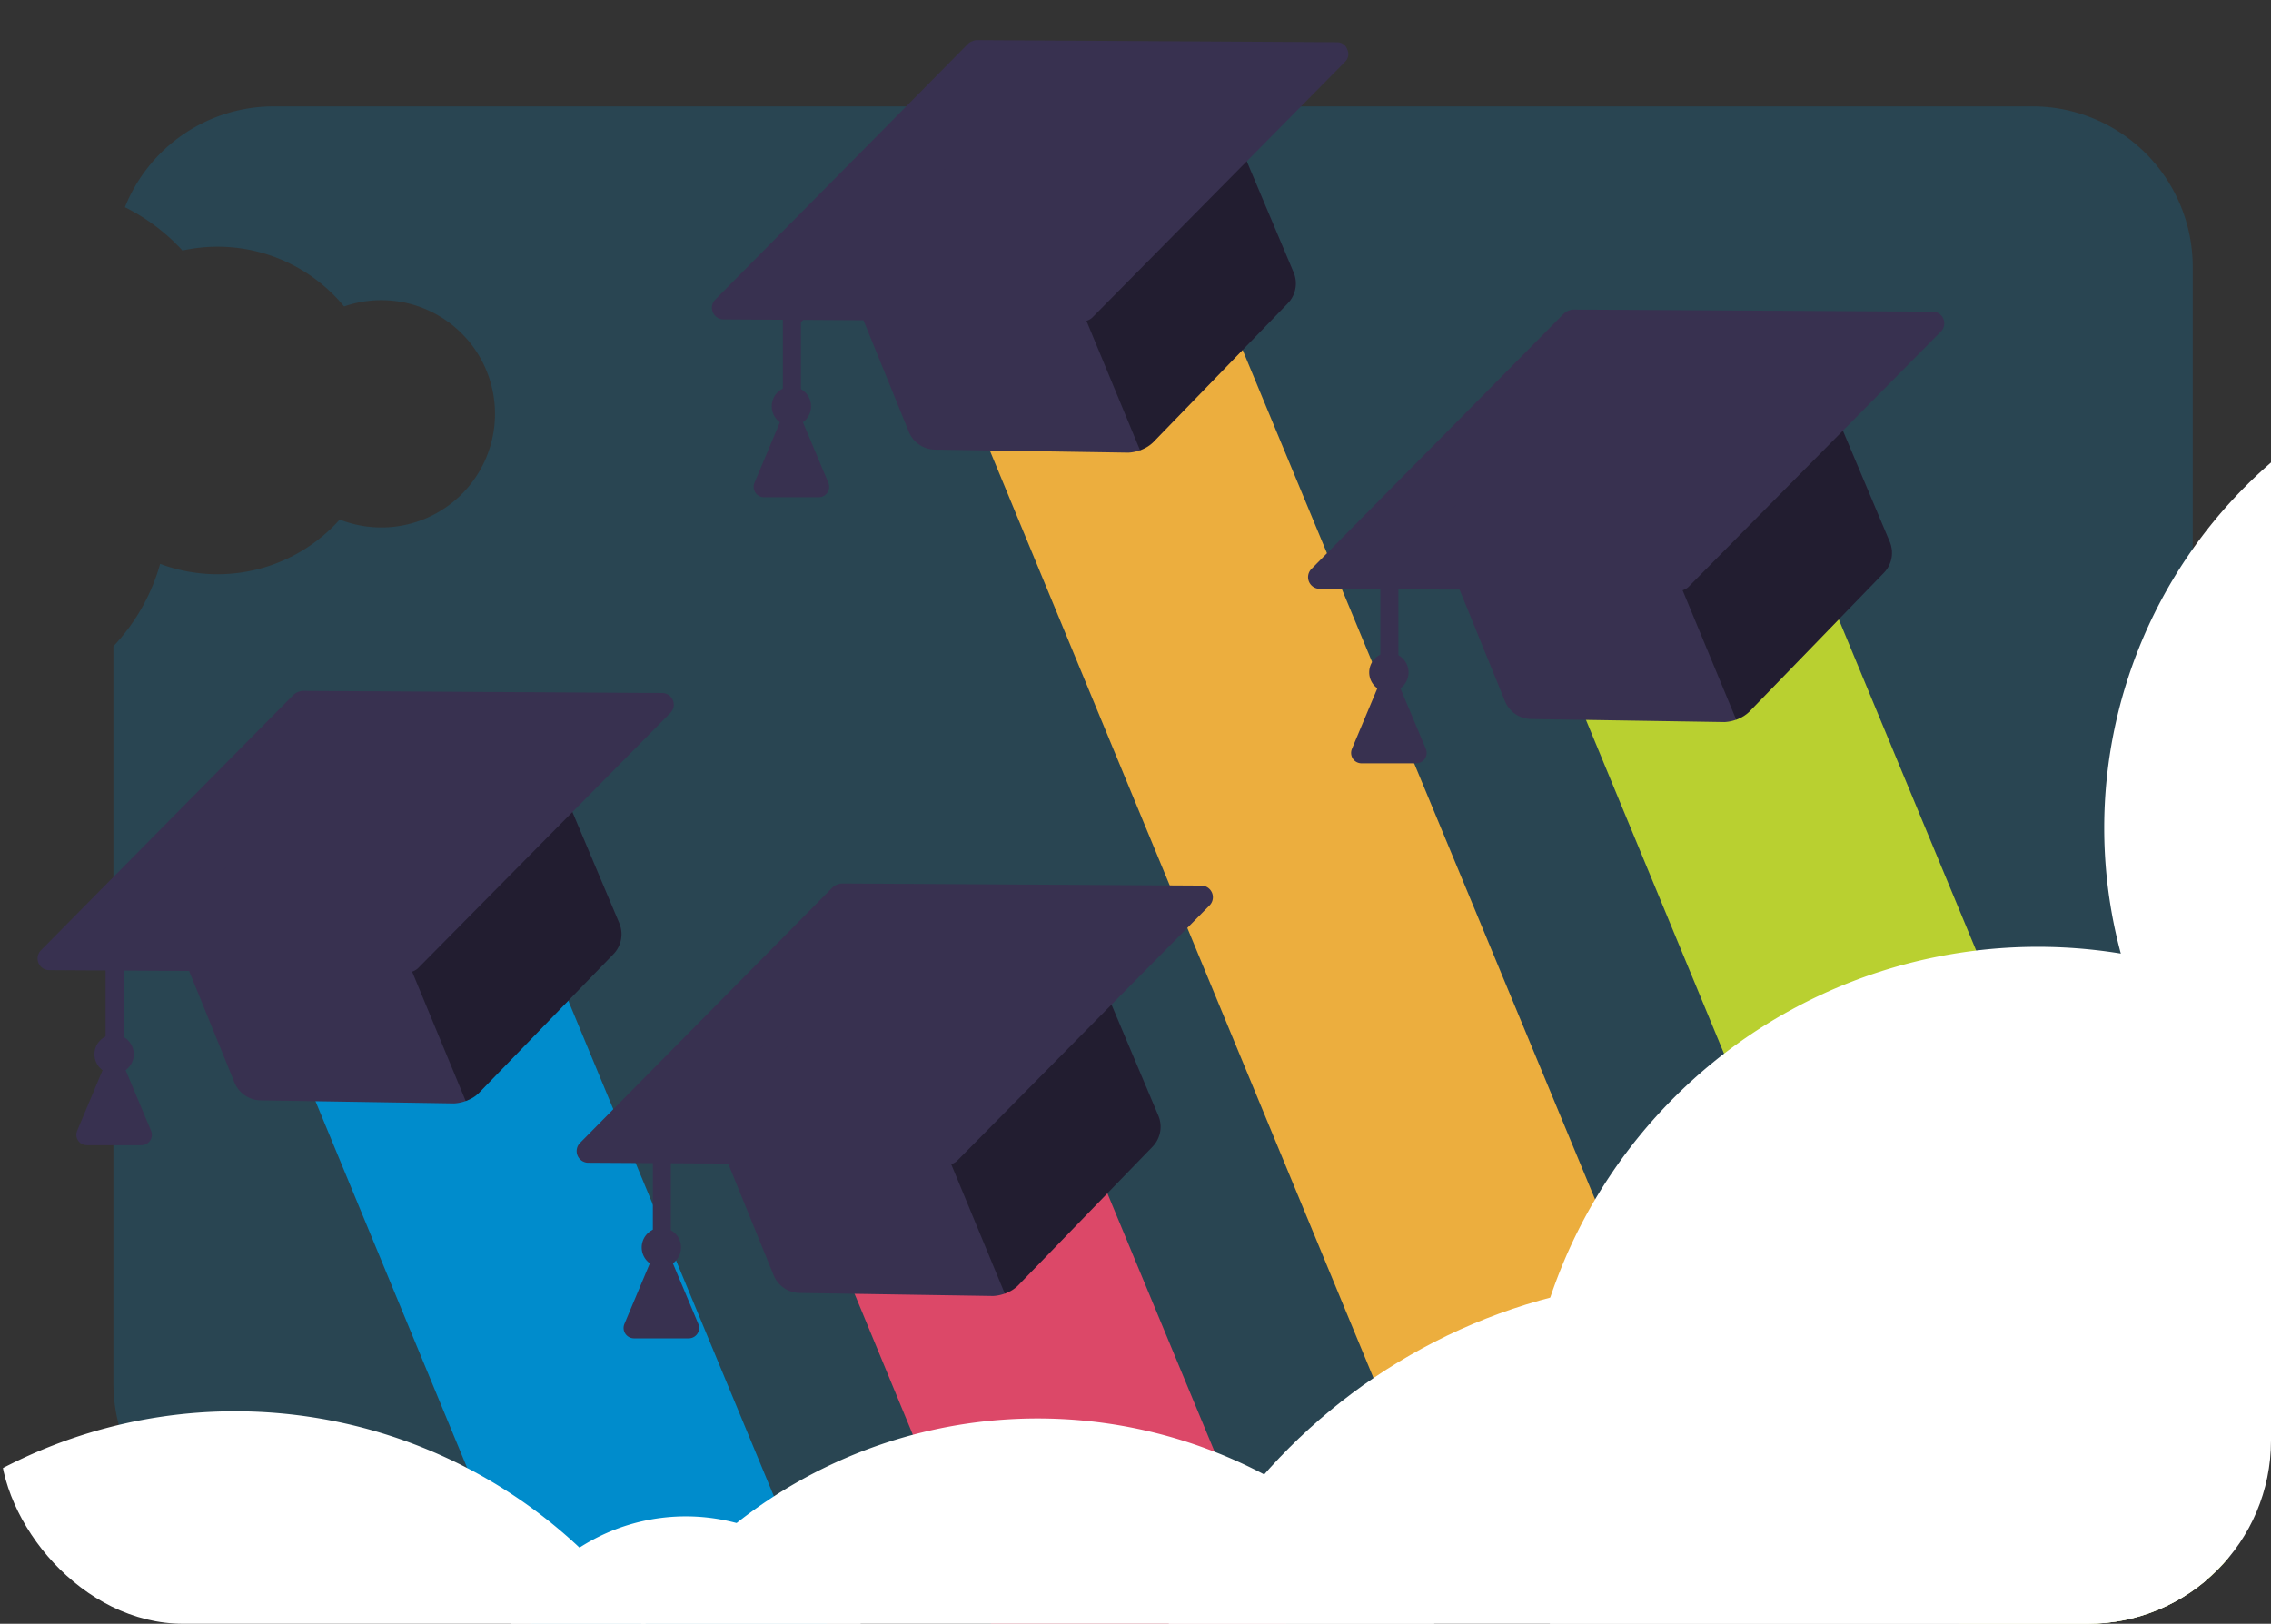 <svg xmlns="http://www.w3.org/2000/svg" xmlns:xlink="http://www.w3.org/1999/xlink" width="771.731" height="551.863" viewBox="0 0 771.731 551.863">
  <rect x="0" y="0" width="771.731" height="551.863" fill="#333333" stroke="none"/>
  <defs>
    <clipPath id="clip-path">
      <rect id="Rectangle_1579" data-name="Rectangle 1579" width="771.731" height="551.863" rx="62.298" fill="none"/>
    </clipPath>
    <clipPath id="clip-path-2">
      <rect id="Rectangle_1574" data-name="Rectangle 1574" width="706.584" height="488.596" fill="none"/>
    </clipPath>
    <clipPath id="clip-path-3">
      <rect id="Rectangle_1575" data-name="Rectangle 1575" width="88.59" height="113.101" fill="none"/>
    </clipPath>
    <clipPath id="clip-path-4">
      <rect id="Rectangle_1576" data-name="Rectangle 1576" width="88.589" height="113.101" fill="none"/>
    </clipPath>
    <clipPath id="clip-path-6">
      <rect id="Rectangle_1578" data-name="Rectangle 1578" width="88.589" height="113.1" fill="none"/>
    </clipPath>
  </defs>
  <g id="image_05" transform="translate(-74.282)">
    <g id="Group_4366" data-name="Group 4366" transform="translate(74.282)">
      <g id="Group_4182" data-name="Group 4182">
        <g id="Group_4181" data-name="Group 4181" clip-path="url(#clip-path)">
          <g id="Group_4168" data-name="Group 4168" transform="translate(38.543 36.156)" opacity="0.2">
            <g id="Group_4167" data-name="Group 4167">
              <g id="Group_4166" data-name="Group 4166" clip-path="url(#clip-path-2)">
                <path id="Path_2214" data-name="Path 2214" d="M757.79,29.474H160.2a54.5,54.5,0,0,0-50.6,34.263,67.256,67.256,0,0,1,19.562,14.727,55.637,55.637,0,0,1,54.923,19.013,38.618,38.618,0,1,1-1.486,72.413,55.666,55.666,0,0,1-61.023,15.06,66.954,66.954,0,0,1-15.875,28V463.572a54.5,54.5,0,0,0,54.5,54.5H757.79a54.5,54.5,0,0,0,54.5-54.5V83.972a54.5,54.5,0,0,0-54.5-54.5" transform="translate(-105.702 -29.474)" fill="#008ccc"/>
              </g>
            </g>
          </g>
          <path id="Path_2215" data-name="Path 2215" d="M433.911,96.547l0-.011a6.4,6.4,0,0,0-8.367-3.44l-36.318,15.212c-.189.08-.373.168-.551.263-.077.028-.155.056-.232.088L352,123.583a6.4,6.4,0,0,0-3.485,8.349l0,.011L503.532,506.761a6.391,6.391,0,0,0,5.807,3.944l43.143.677a8.879,8.879,0,0,0,5.51-2.307l30.029-30.987a6.392,6.392,0,0,0,1.318-6.9Z" transform="translate(-12.22 20.994)" fill="#ecae3e"/>
          <path id="Path_2216" data-name="Path 2216" d="M439.67,35.908l-.007-.018a9.748,9.748,0,0,0-12.75-5.241l-55.338,23.18c-.289.12-.569.254-.84.4-.118.043-.235.087-.353.135L314.861,77.1a9.745,9.745,0,0,0-5.31,12.721l.007.018,20.412,50.183a9.743,9.743,0,0,0,8.849,6.008l65.741,1.032a13.52,13.52,0,0,0,8.4-3.517l45.756-47.215a9.743,9.743,0,0,0,2.008-10.507Z" transform="translate(-21.111 6.777)" fill="#383150"/>
          <g id="Group_4171" data-name="Group 4171" transform="translate(351.761 39.969)" opacity="0.4">
            <g id="Group_4170" data-name="Group 4170" transform="translate(0)">
              <g id="Group_4169" data-name="Group 4169" clip-path="url(#clip-path-3)">
                <path id="Path_2217" data-name="Path 2217" d="M401.119,142.944l45.755-47.216a9.741,9.741,0,0,0,2.009-10.506L427.833,35.3l-.007-.018a9.717,9.717,0,0,0-1.7-2.7l-65.1,26.964,35.679,86.136c.255-.108.507-.224.75-.353a9.724,9.724,0,0,0,3.657-2.385" transform="translate(-361.034 -32.582)"/>
              </g>
            </g>
          </g>
          <path id="Path_2218" data-name="Path 2218" d="M483.913,11.838l-122.269-.716a3.711,3.711,0,0,0-1.679.389,3.748,3.748,0,0,0-1.463.911L272.553,99.387a3.967,3.967,0,0,0,2.753,6.645l122.269.718a5.279,5.279,0,0,0,3.143-1.3l85.948-86.965a3.62,3.62,0,0,0,.742-4.2,3.626,3.626,0,0,0-3.494-2.446" transform="translate(-29.583 2.521)" fill="#383150"/>
          <path id="Path_2219" data-name="Path 2219" d="M599.051,171.188l0-.012a6.4,6.4,0,0,0-8.367-3.438L554.361,182.95c-.189.078-.373.167-.551.261-.077.028-.155.056-.232.088l-36.437,14.924a6.4,6.4,0,0,0-3.485,8.348l0,.012L668.672,581.4a6.391,6.391,0,0,0,5.807,3.944l43.143.677a8.879,8.879,0,0,0,5.51-2.307l30.029-30.987a6.392,6.392,0,0,0,1.318-6.9Z" transform="translate(25.219 37.915)" fill="#b9d030"/>
          <path id="Path_2220" data-name="Path 2220" d="M604.81,110.548l-.007-.018a9.748,9.748,0,0,0-12.75-5.24l-55.338,23.18c-.29.12-.568.254-.84.4-.118.043-.236.087-.353.135L480,151.742a9.746,9.746,0,0,0-5.31,12.721l.007.018,20.412,50.183a9.743,9.743,0,0,0,8.849,6.008l65.741,1.032a13.52,13.52,0,0,0,8.4-3.517l45.756-47.215a9.742,9.742,0,0,0,2.008-10.507Z" transform="translate(16.328 23.699)" fill="#383150"/>
          <g id="Group_4174" data-name="Group 4174" transform="translate(554.341 131.53)" opacity="0.4">
            <g id="Group_4173" data-name="Group 4173">
              <g id="Group_4172" data-name="Group 4172" clip-path="url(#clip-path-4)">
                <path id="Path_2221" data-name="Path 2221" d="M566.26,217.584l45.755-47.216a9.741,9.741,0,0,0,2.009-10.506l-21.05-49.918-.007-.018a9.717,9.717,0,0,0-1.7-2.7l-65.1,26.964,35.679,86.136c.255-.108.507-.224.749-.353a9.723,9.723,0,0,0,3.657-2.385" transform="translate(-526.175 -107.222)"/>
              </g>
            </g>
          </g>
          <path id="Path_2222" data-name="Path 2222" d="M649.053,86.48l-122.269-.718a5.248,5.248,0,0,0-3.143,1.3l-85.949,86.964a3.967,3.967,0,0,0,2.753,6.645l122.268.718a5.259,5.259,0,0,0,3.143-1.3l85.949-86.964a3.967,3.967,0,0,0-2.753-6.644" transform="translate(7.855 19.443)" fill="#383150"/>
          <path id="Path_2223" data-name="Path 2223" d="M247.107,276.842l0-.012a6.4,6.4,0,0,0-8.367-3.438L202.417,288.6c-.189.079-.373.167-.551.261-.077.028-.155.056-.232.088L165.2,303.878a6.4,6.4,0,0,0-3.485,8.348l0,.012L316.728,687.056A6.391,6.391,0,0,0,322.535,691l43.143.677a8.879,8.879,0,0,0,5.51-2.307l30.029-30.987a6.392,6.392,0,0,0,1.317-6.9Z" transform="translate(-54.57 61.868)" fill="#008ccc"/>
          <path id="Path_2224" data-name="Path 2224" d="M252.866,216.2l-.007-.018a9.748,9.748,0,0,0-12.75-5.241l-55.338,23.18c-.29.12-.569.254-.84.4-.118.043-.236.087-.353.135l-55.52,22.74a9.745,9.745,0,0,0-5.31,12.721l.007.018,20.412,50.183a9.743,9.743,0,0,0,8.849,6.008l65.741,1.032a13.52,13.52,0,0,0,8.4-3.517l45.756-47.215a9.742,9.742,0,0,0,2.008-10.507Z" transform="translate(-63.461 47.652)" fill="#383150"/>
          <g id="Group_4177" data-name="Group 4177" transform="translate(122.608 261.137)" opacity="0.4">
            <g id="Group_4176" data-name="Group 4176">
              <g id="Group_4175" data-name="Group 4175" clip-path="url(#clip-path-4)">
                <path id="Path_2225" data-name="Path 2225" d="M214.316,323.238l45.755-47.216a9.741,9.741,0,0,0,2.009-10.506L241.03,215.6l-.007-.018a9.717,9.717,0,0,0-1.7-2.7l-65.1,26.963,35.679,86.137c.255-.108.507-.225.75-.353a9.725,9.725,0,0,0,3.657-2.385" transform="translate(-174.231 -212.876)"/>
              </g>
            </g>
          </g>
          <path id="Path_2226" data-name="Path 2226" d="M297.109,192.134l-122.268-.718a5.248,5.248,0,0,0-3.143,1.3L85.749,279.681a3.968,3.968,0,0,0,2.753,6.645l122.269.718a5.259,5.259,0,0,0,3.143-1.3l85.949-86.964a3.967,3.967,0,0,0-2.753-6.644" transform="translate(-71.933 43.396)" fill="#383150"/>
          <path id="Path_2227" data-name="Path 2227" d="M396.443,330.2l0-.012a6.4,6.4,0,0,0-8.367-3.438L351.753,341.96c-.189.078-.373.167-.551.261-.077.028-.155.056-.232.088l-36.437,14.924a6.4,6.4,0,0,0-3.485,8.348l0,.012L466.064,740.412a6.391,6.391,0,0,0,5.807,3.944l43.143.677a8.879,8.879,0,0,0,5.51-2.307l30.029-30.987a6.392,6.392,0,0,0,1.318-6.9Z" transform="translate(-20.714 73.964)" fill="#dc4868"/>
          <path id="Path_2228" data-name="Path 2228" d="M402.2,269.559l-.007-.018a9.748,9.748,0,0,0-12.75-5.24l-55.338,23.18c-.289.12-.569.254-.84.4-.118.043-.236.087-.353.135l-55.52,22.739a9.745,9.745,0,0,0-5.31,12.721l.007.018L292.5,373.676a9.743,9.743,0,0,0,8.849,6.008l65.741,1.032a13.52,13.52,0,0,0,8.4-3.517l45.755-47.215a9.741,9.741,0,0,0,2.009-10.507Z" transform="translate(-29.606 59.748)" fill="#383150"/>
          <g id="Group_4180" data-name="Group 4180" transform="translate(305.799 326.59)" opacity="0.4">
            <g id="Group_4179" data-name="Group 4179">
              <g id="Group_4178" data-name="Group 4178" clip-path="url(#clip-path-6)">
                <path id="Path_2229" data-name="Path 2229" d="M363.651,376.6l45.755-47.216a9.741,9.741,0,0,0,2.009-10.506l-21.05-49.918-.007-.018a9.716,9.716,0,0,0-1.7-2.7l-65.1,26.964,35.679,86.136c.255-.108.507-.224.75-.353a9.724,9.724,0,0,0,3.657-2.385" transform="translate(-323.566 -266.233)"/>
              </g>
            </g>
          </g>
          <path id="Path_2230" data-name="Path 2230" d="M446.445,245.49l-122.269-.718a5.248,5.248,0,0,0-3.143,1.3l-85.949,86.964a3.967,3.967,0,0,0,2.753,6.645l122.269.718a5.259,5.259,0,0,0,3.143-1.3L449.2,252.133a3.966,3.966,0,0,0-2.751-6.644" transform="translate(-38.078 55.492)" fill="#383150"/>
          <path id="Path_2231" data-name="Path 2231" d="M986.054,259.778A164.431,164.431,0,1,1,821.623,95.346,164.432,164.432,0,0,1,986.054,259.778" transform="translate(57.869 21.616)" fill="#fff"/>
          <path id="Path_2232" data-name="Path 2232" d="M342.017,562.014A171.009,171.009,0,1,1,171.008,391.006,171.009,171.009,0,0,1,342.017,562.014" transform="translate(-91.122 88.645)" fill="#fff"/>
          <path id="Path_2233" data-name="Path 2233" d="M557.365,558.083A165.094,165.094,0,1,1,392.272,392.989,165.094,165.094,0,0,1,557.365,558.083" transform="translate(-39.619 89.094)" fill="#fff"/>
          <path id="Path_2234" data-name="Path 2234" d="M777.266,550.618C777.266,659.075,689.345,747,580.889,747S384.511,659.075,384.511,550.618,472.432,354.24,580.889,354.24s196.378,87.921,196.378,196.378" transform="translate(-3.95 80.309)" fill="#fff"/>
          <path id="Path_2235" data-name="Path 2235" d="M496.34,437.092A174.767,174.767,0,1,0,671.107,262.325,174.767,174.767,0,0,0,496.34,437.092" transform="translate(21.402 59.471)" fill="#fff"/>
          <path id="Path_2236" data-name="Path 2236" d="M343.3,486.824a66.712,66.712,0,1,1-66.712-66.712A66.712,66.712,0,0,1,343.3,486.824" transform="translate(-43.543 95.243)" fill="#fff"/>
        </g>
      </g>
      <g id="Group_4184" data-name="Group 4184" transform="translate(25.938 55.685)">
        <g id="Group_4367" data-name="Group 4367">
          <path id="Path_2237" data-name="Path 2237" d="M294.223,129.619a3.066,3.066,0,0,1-3.067-3.067V97.907a3.07,3.07,0,0,1,.891-2.161L341.153,46.3a3.066,3.066,0,1,1,4.351,4.322L297.29,99.171v27.381a3.066,3.066,0,0,1-3.067,3.067" transform="translate(-51.053 -45.393)" fill="#383150"/>
          <path id="Path_2238" data-name="Path 2238" d="M301.433,113.81a6.682,6.682,0,1,1-6.682-6.682,6.682,6.682,0,0,1,6.682,6.682" transform="translate(-51.753 -31.398)" fill="#383150"/>
          <path id="Path_2239" data-name="Path 2239" d="M305.191,143.168h-18.6a3.533,3.533,0,0,1-3.258-4.9l9.3-22.165a3.533,3.533,0,0,1,6.516,0l9.3,22.165a3.534,3.534,0,0,1-3.258,4.9" transform="translate(-52.89 -29.854)" fill="#383150"/>
          <path id="Path_2240" data-name="Path 2240" d="M459.728,203.333a3.066,3.066,0,0,1-3.067-3.067V171.621a3.07,3.07,0,0,1,.891-2.161l49.106-49.446a3.066,3.066,0,1,1,4.351,4.322l-48.215,48.549v27.381a3.066,3.066,0,0,1-3.067,3.067" transform="translate(-13.531 -28.682)" fill="#383150"/>
          <path id="Path_2241" data-name="Path 2241" d="M466.939,187.523a6.682,6.682,0,1,1-6.683-6.682,6.683,6.683,0,0,1,6.683,6.682" transform="translate(-14.231 -14.686)" fill="#383150"/>
          <path id="Path_2242" data-name="Path 2242" d="M470.7,216.882h-18.6a3.533,3.533,0,0,1-3.258-4.9l9.3-22.165a3.533,3.533,0,0,1,6.516,0l9.3,22.165a3.534,3.534,0,0,1-3.258,4.9" transform="translate(-15.369 -13.143)" fill="#383150"/>
          <path id="Path_2243" data-name="Path 2243" d="M258.2,362.652a3.066,3.066,0,0,1-3.067-3.067V330.94a3.07,3.07,0,0,1,.891-2.161l49.106-49.446a3.066,3.066,0,1,1,4.351,4.322L261.264,332.2v27.381a3.066,3.066,0,0,1-3.067,3.067" transform="translate(-59.22 7.437)" fill="#383150"/>
          <path id="Path_2244" data-name="Path 2244" d="M265.407,346.842a6.682,6.682,0,1,1-6.682-6.682,6.683,6.683,0,0,1,6.682,6.682" transform="translate(-59.92 21.433)" fill="#383150"/>
          <path id="Path_2245" data-name="Path 2245" d="M269.164,376.2h-18.6a3.533,3.533,0,0,1-3.258-4.9l9.3-22.165a3.533,3.533,0,0,1,6.516,0l9.3,22.165a3.534,3.534,0,0,1-3.258,4.9" transform="translate(-61.058 22.976)" fill="#383150"/>
          <path id="Path_2246" data-name="Path 2246" d="M106.6,309.133a3.066,3.066,0,0,1-3.067-3.067V277.421a3.07,3.07,0,0,1,.891-2.161l49.106-49.446a3.066,3.066,0,1,1,4.351,4.322l-48.215,48.549v27.381a3.066,3.066,0,0,1-3.067,3.067" transform="translate(-93.589 -4.696)" fill="#383150"/>
          <path id="Path_2247" data-name="Path 2247" d="M113.809,293.323a6.682,6.682,0,1,1-6.682-6.682,6.682,6.682,0,0,1,6.682,6.682" transform="translate(-94.289 9.299)" fill="#383150"/>
          <path id="Path_2248" data-name="Path 2248" d="M117.567,322.682h-18.6a3.533,3.533,0,0,1-3.258-4.9l9.3-22.165a3.533,3.533,0,0,1,6.516,0l9.3,22.165a3.534,3.534,0,0,1-3.258,4.9" transform="translate(-95.426 10.843)" fill="#383150"/>
        </g>
      </g>
    </g>
  </g>
</svg>
